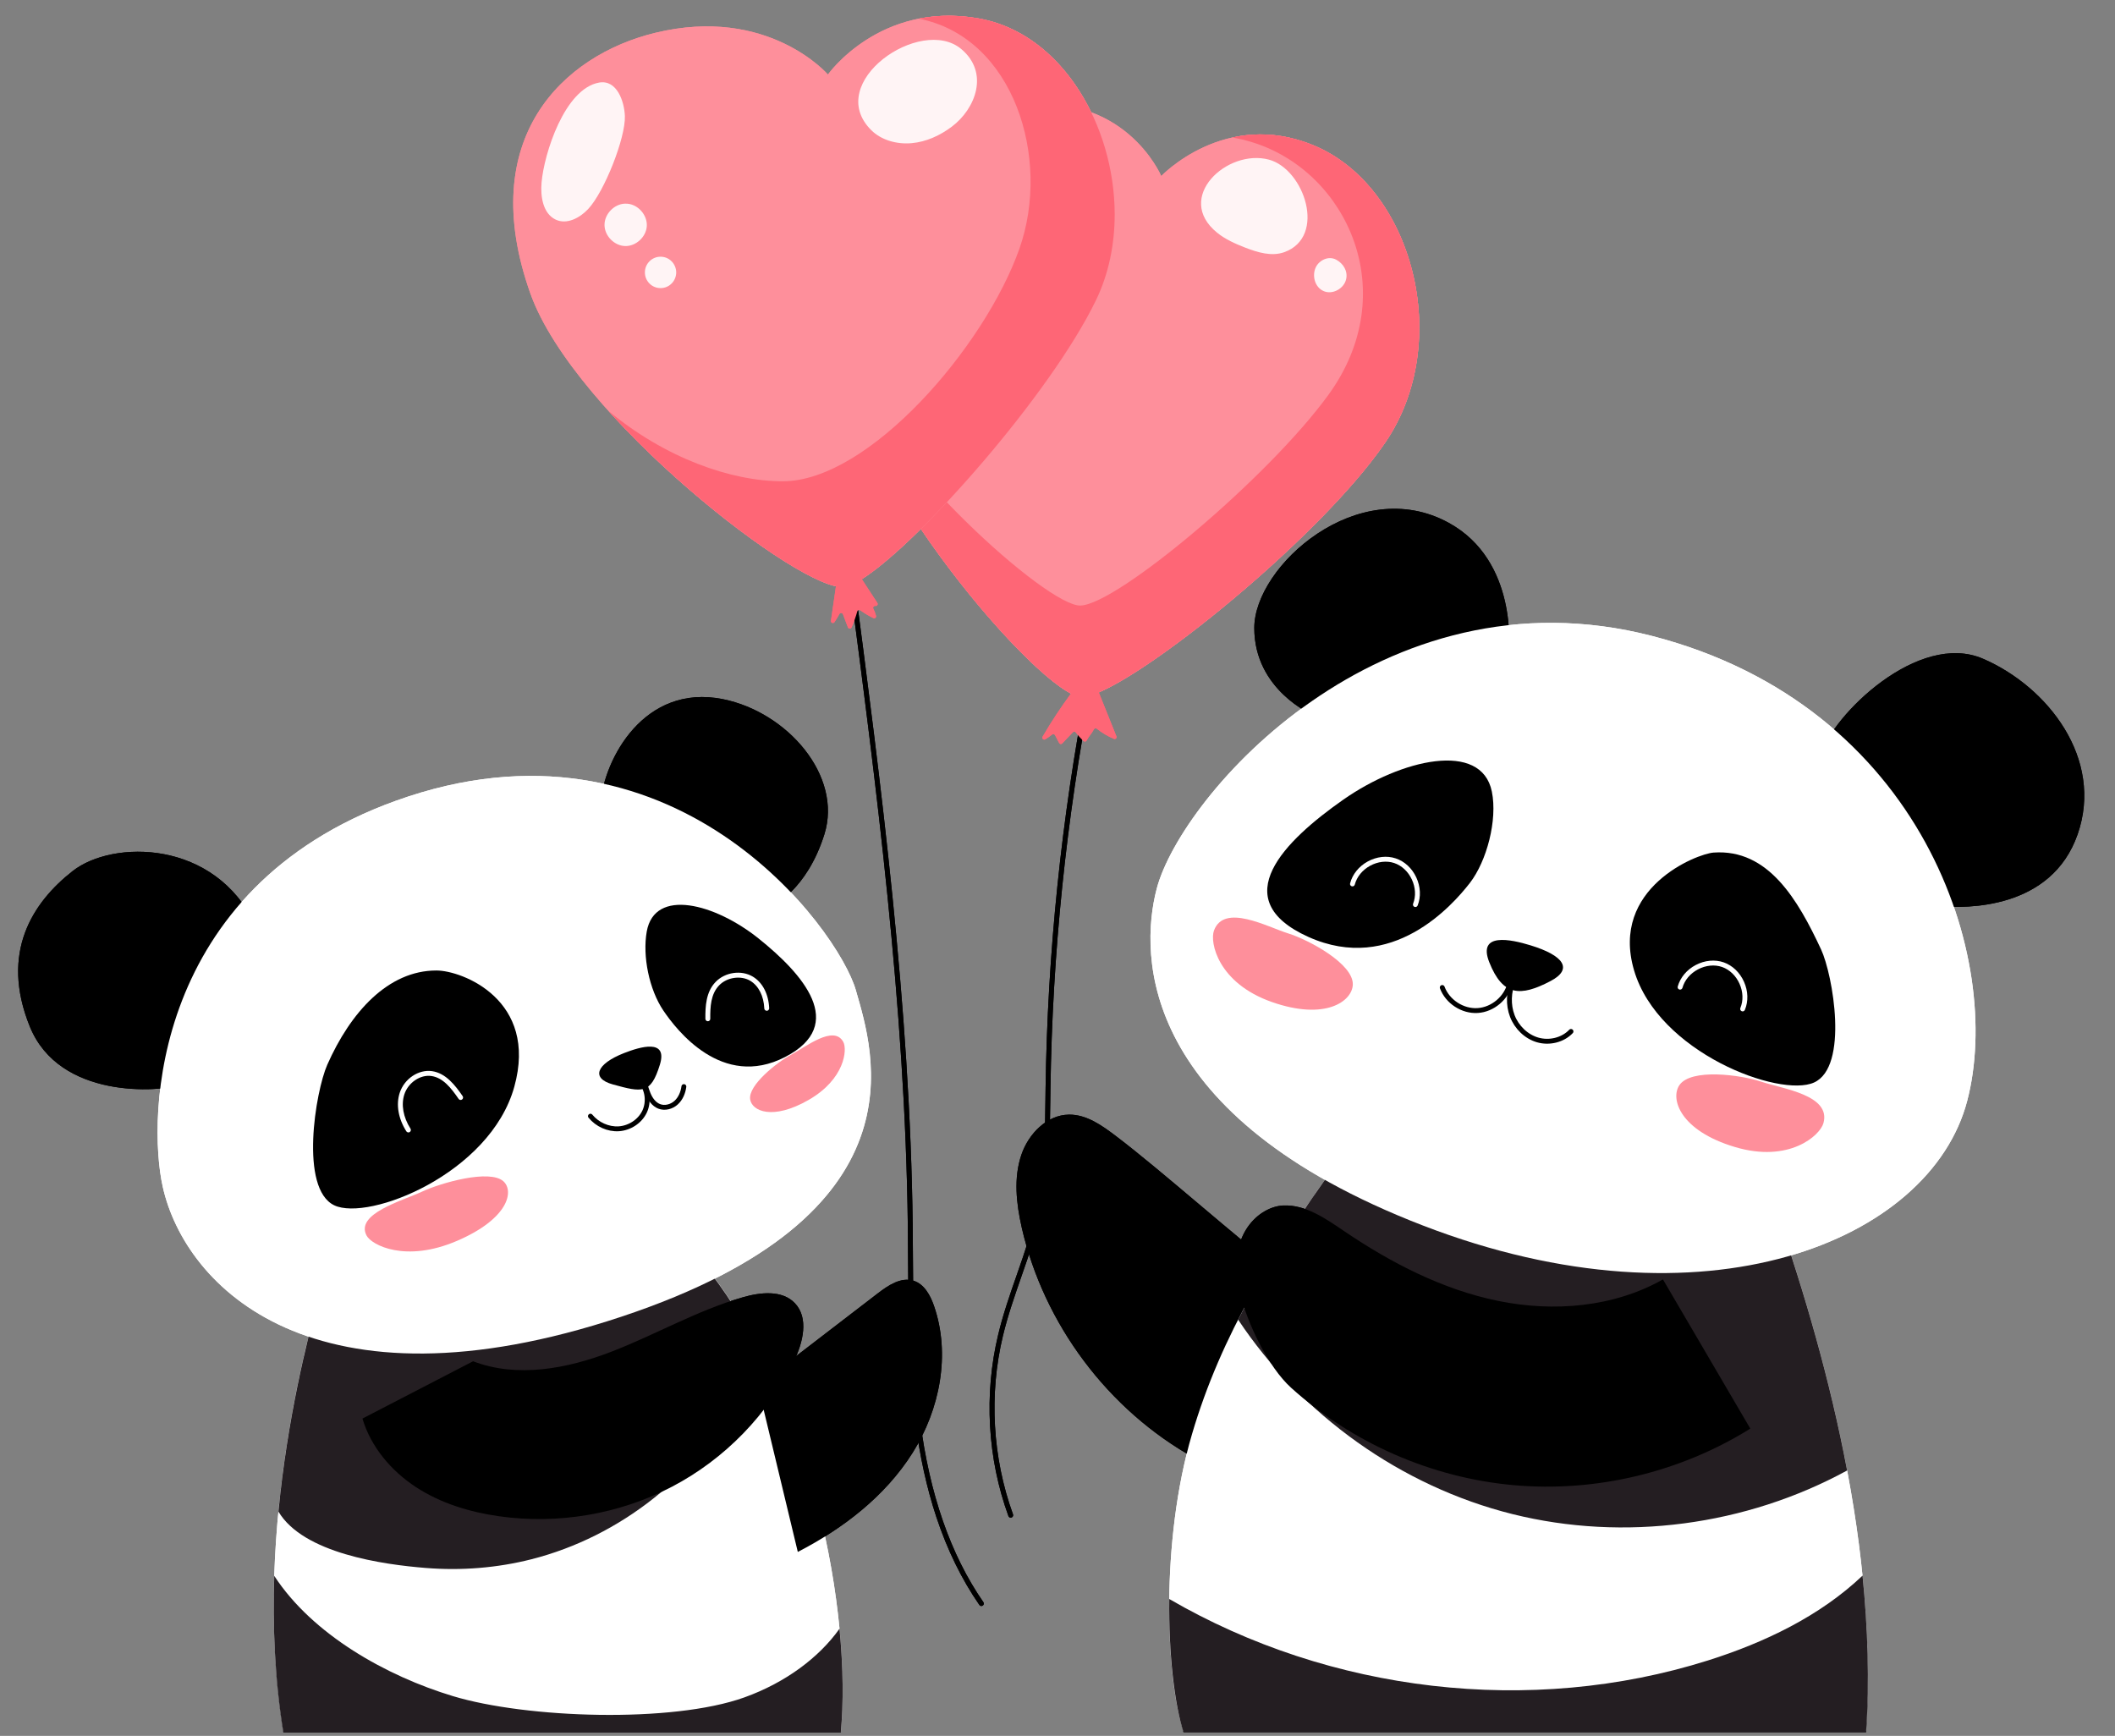 <svg xmlns="http://www.w3.org/2000/svg" xmlns:xlink="http://www.w3.org/1999/xlink" width="318" zoomAndPan="magnify" viewBox="0 0 238.5 195.75" height="261" preserveAspectRatio="xMidYMid meet" version="1.2"><rect x="0" y="0" width="238.5" height="195.75" fill="#808080" stroke="none"/><defs><clipPath id="975f0feb20"><path d="M 131 130 L 211 130 L 211 195.422 L 131 195.422 Z M 131 130 "/></clipPath><clipPath id="1ca738903a"><path d="M 131 177 L 211 177 L 211 195.422 L 131 195.422 Z M 131 177 "/></clipPath><clipPath id="54d07656d5"><path d="M 30 142 L 96 142 L 96 195.422 L 30 195.422 Z M 30 142 "/></clipPath><clipPath id="ccba9f53bb"><path d="M 30 177 L 96 177 L 96 195.422 L 30 195.422 Z M 30 177 "/></clipPath><filter x="0%" y="0%" width="100%" filterUnits="objectBoundingBox" id="43a8784b3e" height="100%"><feColorMatrix values="0 0 0 0 1 0 0 0 0 1 0 0 0 0 1 0 0 0 1 0" type="matrix" in="SourceGraphic"/></filter><clipPath id="be282191e5"><path d="M 36 0.391 L 51 0.391 L 51 13 L 36 13 Z M 36 0.391 "/></clipPath><clipPath id="9a914c9c6a"><rect x="0" width="93" y="0" height="30"/></clipPath><clipPath id="174c11f633"><path d="M 131 130 L 211 130 L 211 195.422 L 131 195.422 Z M 131 130 "/></clipPath><clipPath id="7c148167f3"><path d="M 131 177 L 211 177 L 211 195.422 L 131 195.422 Z M 131 177 "/></clipPath><clipPath id="658147f2ab"><path d="M 30 142 L 96 142 L 96 195.422 L 30 195.422 Z M 30 142 "/></clipPath><clipPath id="0ec6344718"><path d="M 30 177 L 96 177 L 96 195.422 L 30 195.422 Z M 30 177 "/></clipPath><clipPath id="a85aef45f5"><path d="M 36 0.391 L 51 0.391 L 51 13 L 36 13 Z M 36 0.391 "/></clipPath><clipPath id="5f1cb98f68"><rect x="0" width="93" y="0" height="30"/></clipPath></defs><g id="40d257836c"><path style=" stroke:none;fill-rule:nonzero;fill:#000000;fill-opacity:1;" d="M 148.035 80.617 C 148.035 80.617 141.441 77.824 141.441 70.816 C 141.441 63.809 153.164 53.379 163.355 58.949 C 171.215 63.246 170.141 73.332 170.141 73.332 Z M 148.035 80.617 "/><path style=" stroke:none;fill-rule:nonzero;fill:#000000;fill-opacity:1;" d="M 205.273 85.168 C 206.656 80.617 216.328 71.121 223.629 74.289 C 230.934 77.453 237.25 85.566 234.289 94.074 C 231.328 102.578 221.715 102.453 218.695 102.184 C 215.34 97.633 205.273 85.168 205.273 85.168 Z M 205.273 85.168 "/><path style=" stroke:none;fill-rule:nonzero;fill:#000000;fill-opacity:1;" d="M 144.668 143.559 C 139.504 139.641 131.035 132.051 125.871 128.133 C 124.285 126.93 122.535 125.668 120.547 125.691 C 118.059 125.719 115.992 127.84 115.184 130.199 C 114.281 132.828 114.605 135.719 115.219 138.43 C 117.699 149.324 124.98 159.031 134.734 164.438 Z M 144.668 143.559 "/><g clip-rule="nonzero" clip-path="url(#975f0feb20)"><path style=" stroke:none;fill-rule:nonzero;fill:#ffffff;fill-opacity:1;" d="M 133.426 195.172 C 131.453 189.039 130.859 173.805 134.414 161.734 C 137.703 150.559 143.492 141.16 151.387 130.277 L 199.551 134.434 C 206.262 153.227 211.785 175.188 210.406 195.172 C 206.062 195.367 133.426 195.172 133.426 195.172 Z M 133.426 195.172 "/></g><g clip-rule="nonzero" clip-path="url(#1ca738903a)"><path style=" stroke:none;fill-rule:nonzero;fill:#241e22;fill-opacity:1;" d="M 210.426 195.348 C 210.82 189.645 210.629 183.582 210.031 177.676 C 205.227 182.242 198.965 185.234 192.598 187.242 C 172.578 193.555 149.977 190.844 131.852 180.312 C 131.773 186.539 132.457 192.223 133.465 195.348 C 133.465 195.348 206.035 195.348 210.426 195.348 Z M 210.426 195.348 "/></g><path style=" stroke:none;fill-rule:nonzero;fill:#241e22;fill-opacity:1;" d="M 200.277 136.504 L 181.605 132.883 L 151.387 130.277 C 146.691 136.75 142.742 142.699 139.617 148.809 C 146.781 159.578 158.012 167.609 170.555 170.738 C 183.156 173.879 196.898 172.035 208.293 165.82 C 206.395 155.738 203.5 145.766 200.277 136.504 Z M 200.277 136.504 "/><path style=" stroke:none;fill-rule:nonzero;fill:#000000;fill-opacity:1;" d="M 187.523 144.273 C 181.961 147.422 175.184 147.977 168.926 146.695 C 162.668 145.414 156.871 142.418 151.578 138.832 C 149.48 137.41 147.23 135.824 144.695 135.938 C 142.113 136.055 138.188 139.105 139.816 145.785 C 140.652 149.211 142.988 154.137 145.602 156.5 C 152.504 162.738 161.461 166.656 170.719 167.477 C 179.98 168.301 189.484 166.023 197.375 161.098 Z M 187.523 144.273 "/><path style=" stroke:none;fill-rule:nonzero;fill:#ffffff;fill-opacity:1;" d="M 130.441 100.207 C 128.414 107.906 128.668 125.926 160.445 138.191 C 192.223 150.457 217.684 139.973 221.832 124.145 C 225.977 108.316 216.895 79.629 186.301 71.715 C 155.707 63.801 133.207 89.719 130.441 100.207 Z M 130.441 100.207 "/><path style=" stroke:none;fill-rule:nonzero;fill:#000000;fill-opacity:1;" d="M 205.352 107.055 C 202.738 101.457 199.402 95.703 193.234 96.141 C 191.34 96.277 181.539 100.141 184.266 109.418 C 186.992 118.699 200.691 123.816 204.562 122.07 C 208.508 120.289 206.684 109.914 205.352 107.055 Z M 205.352 107.055 "/><path style=" stroke:none;fill-rule:nonzero;fill:#000000;fill-opacity:1;" d="M 165.742 99.578 C 163.812 102.062 156.969 109.891 147.543 105.652 C 138.113 101.41 144.922 94.766 151.469 90.18 C 158.016 85.594 167.055 83.504 168.23 89.262 C 168.883 92.473 167.656 97.113 165.742 99.578 Z M 165.742 99.578 "/><path style=" stroke:none;fill-rule:nonzero;fill:#ffffff;fill-opacity:1;" d="M 196.508 114.051 C 196.473 114.051 196.434 114.043 196.402 114.027 C 196.262 113.969 196.195 113.809 196.254 113.668 C 196.598 112.84 196.566 111.844 196.16 110.938 C 195.758 110.027 195.039 109.34 194.195 109.043 C 193.352 108.75 192.359 108.844 191.48 109.309 C 190.602 109.77 189.961 110.527 189.723 111.395 C 189.68 111.539 189.527 111.625 189.383 111.586 C 189.234 111.543 189.148 111.391 189.191 111.246 C 189.473 110.234 190.211 109.348 191.227 108.816 C 192.238 108.285 193.387 108.176 194.375 108.52 C 195.363 108.867 196.199 109.664 196.664 110.711 C 197.133 111.758 197.168 112.914 196.762 113.879 C 196.719 113.984 196.613 114.051 196.508 114.051 Z M 196.508 114.051 "/><path style=" stroke:none;fill-rule:nonzero;fill:#ffffff;fill-opacity:1;" d="M 159.605 102.281 C 159.57 102.281 159.539 102.273 159.504 102.262 C 159.363 102.203 159.293 102.043 159.352 101.902 C 159.68 101.066 159.629 100.074 159.207 99.172 C 158.789 98.273 158.059 97.598 157.207 97.316 C 156.359 97.039 155.371 97.152 154.5 97.629 C 153.629 98.105 153.004 98.879 152.777 99.746 C 152.738 99.895 152.59 99.984 152.441 99.945 C 152.293 99.906 152.207 99.758 152.246 99.609 C 152.508 98.594 153.23 97.695 154.234 97.145 C 155.238 96.594 156.387 96.465 157.379 96.793 C 158.375 97.117 159.223 97.898 159.707 98.938 C 160.191 99.977 160.25 101.133 159.863 102.105 C 159.82 102.215 159.715 102.281 159.605 102.281 Z M 159.605 102.281 "/><path style=" stroke:none;fill-rule:nonzero;fill:#000000;fill-opacity:1;" d="M 172.582 106.598 C 170.371 105.922 166.586 105.098 167.941 108.512 C 169.465 112.344 171.449 112.406 174.828 110.641 C 177.441 109.277 176.328 107.742 172.582 106.598 Z M 172.582 106.598 "/><path style="fill:none;stroke-width:10;stroke-linecap:round;stroke-linejoin:round;stroke:#000000;stroke-opacity:1;stroke-miterlimit:10;" d="M 2919.819 1992.299 C 2930.581 2021.325 2961.522 2041.523 2992.462 2039.545 C 3023.332 2037.639 3051.512 2013.768 3058.592 1983.684 " transform="matrix(0.055,0,0,0.055,2.047,1.778)"/><path style="fill:none;stroke-width:10;stroke-linecap:round;stroke-linejoin:round;stroke:#000000;stroke-opacity:1;stroke-miterlimit:10;" d="M 3065.318 1978.458 C 3055.972 2001.268 3054.627 2027.681 3063.477 2050.774 C 3072.328 2073.797 3091.727 2093.006 3115.517 2099.856 C 3139.236 2106.707 3166.778 2100.28 3183.77 2082.413 " transform="matrix(0.055,0,0,0.055,2.047,1.778)"/><path style=" stroke:none;fill-rule:nonzero;fill:#fe8f9b;fill-opacity:1;" d="M 189.371 122.379 C 188.328 123.941 189.484 127.504 195.629 129.34 C 201.77 131.18 205.234 128.039 205.621 126.656 C 206.508 123.477 201.008 122.785 198.66 121.992 C 196.316 121.199 190.668 120.438 189.371 122.379 Z M 189.371 122.379 "/><path style=" stroke:none;fill-rule:nonzero;fill:#fe8f9b;fill-opacity:1;" d="M 152.551 111.035 C 152.48 112.914 149.457 115.117 143.41 112.988 C 137.359 110.859 136.398 106.277 136.895 104.934 C 138.039 101.836 142.895 104.516 145.258 105.254 C 147.621 105.992 152.641 108.703 152.551 111.035 Z M 152.551 111.035 "/><path style=" stroke:none;fill-rule:nonzero;fill:#000000;fill-opacity:1;" d="M 20.328 122.363 C 18.023 123.117 6.695 124.02 3.352 115.734 C -0.004 107.426 3.648 101.789 8.188 98.227 C 12.727 94.664 24.273 94.664 28.816 104.359 C 24.473 111.086 20.328 122.363 20.328 122.363 Z M 20.328 122.363 "/><path style=" stroke:none;fill-rule:nonzero;fill:#000000;fill-opacity:1;" d="M 67.699 90.711 C 68.094 85.566 72.668 77.059 81.516 78.84 C 88.801 80.305 95.023 87.496 92.965 94.074 C 90.965 100.461 87.043 102.184 87.043 102.184 Z M 67.699 90.711 "/><g clip-rule="nonzero" clip-path="url(#54d07656d5)"><path style=" stroke:none;fill-rule:nonzero;fill:#ffffff;fill-opacity:1;" d="M 36.711 143.539 C 35.562 147.727 28.121 171.797 31.957 195.238 L 94.824 195.238 C 96.031 182.082 91.809 157.996 79.344 142.523 C 68.488 145.488 36.711 143.539 36.711 143.539 Z M 36.711 143.539 "/></g><path style=" stroke:none;fill-rule:nonzero;fill:#241e22;fill-opacity:1;" d="M 79.344 142.543 C 73.488 144.145 61.543 144.312 51.781 144.129 C 46.559 144.918 41.336 145.703 36.113 146.488 C 36.035 146.5 35.957 146.512 35.883 146.523 C 34.602 151.195 32.406 159.992 31.398 170.453 C 34.195 175.168 43.195 176.43 48.027 176.812 C 52.016 177.133 56.059 176.812 59.938 175.828 C 69.941 173.281 78.742 166.312 83.535 157.148 C 84.371 155.547 85.094 153.871 85.559 152.129 C 83.77 148.715 81.703 145.477 79.344 142.543 Z M 79.344 142.543 "/><g clip-rule="nonzero" clip-path="url(#ccba9f53bb)"><path style=" stroke:none;fill-rule:nonzero;fill:#241e22;fill-opacity:1;" d="M 83.934 191.41 C 75.781 194.336 59.359 193.77 51.07 191.262 C 43.582 189 35.25 184.34 30.926 177.703 C 30.738 183.375 30.988 189.445 31.957 195.367 C 36.414 195.379 86.5 195.367 94.812 195.367 C 95.125 192.059 95.094 188.055 94.668 183.664 C 92.387 186.879 88.617 189.73 83.934 191.41 Z M 83.934 191.41 "/></g><path style=" stroke:none;fill-rule:nonzero;fill:#ffffff;fill-opacity:1;" d="M 18.355 133.84 C 20.906 145.215 35.527 159.953 70.066 148.48 C 104.609 137.004 98.492 118.605 96.516 111.68 C 94.543 104.758 75.832 79.047 44.605 90.312 C 17.188 100.207 16.578 125.926 18.355 133.84 Z M 18.355 133.84 "/><path style=" stroke:none;fill-rule:nonzero;fill:#000000;fill-opacity:1;" d="M 36.906 120.066 C 39.52 114.156 43.758 109.438 49.211 109.438 C 52.133 109.438 60.719 112.77 57.992 122.562 C 55.266 132.355 41.566 137.758 37.695 135.918 C 33.75 134.035 35.574 123.082 36.906 120.066 Z M 36.906 120.066 "/><path style=" stroke:none;fill-rule:nonzero;fill:#000000;fill-opacity:1;" d="M 74.805 113.957 C 76.266 116.117 81.418 122.859 88.523 119.199 C 95.629 115.539 90.496 109.801 85.562 105.844 C 80.629 101.887 73.816 100.082 72.93 105.051 C 72.438 107.824 73.203 111.582 74.805 113.957 Z M 74.805 113.957 "/><path style=" stroke:none;fill-rule:nonzero;fill:#ffffff;fill-opacity:1;" d="M 46.055 127.699 C 45.965 127.699 45.875 127.652 45.82 127.57 C 44.91 126.137 44.641 124.551 45.078 123.219 C 45.602 121.637 47.203 120.57 48.723 120.789 C 50.27 121.016 51.312 122.359 52.172 123.605 C 52.258 123.73 52.227 123.902 52.098 123.988 C 51.973 124.078 51.801 124.047 51.715 123.918 C 50.891 122.719 49.973 121.527 48.645 121.336 C 47.402 121.156 46.035 122.078 45.602 123.391 C 45.215 124.566 45.465 125.98 46.289 127.273 C 46.371 127.402 46.332 127.574 46.203 127.656 C 46.156 127.684 46.105 127.699 46.055 127.699 Z M 46.055 127.699 "/><path style=" stroke:none;fill-rule:nonzero;fill:#ffffff;fill-opacity:1;" d="M 79.82 115.16 C 79.668 115.16 79.547 115.039 79.543 114.887 C 79.531 113.473 79.605 111.867 80.691 110.734 C 81.762 109.617 83.609 109.355 84.898 110.133 C 85.992 110.793 86.664 112.086 86.738 113.684 C 86.746 113.812 86.66 113.938 86.535 113.973 C 86.359 114.016 86.195 113.891 86.188 113.719 C 86.121 112.305 85.547 111.172 84.613 110.605 C 83.555 109.965 81.973 110.195 81.09 111.117 C 80.148 112.102 80.082 113.52 80.094 114.887 C 80.098 115.039 79.973 115.16 79.82 115.16 Z M 79.82 115.16 "/><path style="fill:none;stroke-width:10;stroke-linecap:round;stroke-linejoin:round;stroke:#000000;stroke-opacity:1;stroke-miterlimit:10;" d="M 1276.284 2185.167 C 1290.798 2201.763 1293.701 2227.258 1284.214 2247.102 C 1274.655 2267.018 1253.556 2280.506 1231.608 2281.989 C 1209.588 2283.402 1187.356 2273.162 1173.337 2256.142 " transform="matrix(0.055,0,0,0.055,2.047,1.778)"/><path style="fill:none;stroke-width:10;stroke-linecap:round;stroke-linejoin:round;stroke:#000000;stroke-opacity:1;stroke-miterlimit:10;" d="M 1280.036 2177.54 C 1284.922 2188.133 1287.258 2199.715 1291.719 2210.52 C 1296.179 2221.325 1303.401 2231.777 1314.234 2236.015 C 1325.846 2240.605 1339.723 2236.862 1348.998 2228.458 C 1358.202 2220.125 1363.3 2207.837 1364.928 2195.478 " transform="matrix(0.055,0,0,0.055,2.047,1.778)"/><path style=" stroke:none;fill-rule:nonzero;fill:#000000;fill-opacity:1;" d="M 70.363 118.754 C 72.188 118.039 75.332 117.09 74.41 120.066 C 73.375 123.402 72.438 123.203 69.105 122.285 C 66.594 121.59 67.273 119.965 70.363 118.754 Z M 70.363 118.754 "/><path style=" stroke:none;fill-rule:nonzero;fill:#fe8f9b;fill-opacity:1;" d="M 56.766 133.207 C 58 134.324 57.34 137.434 51.535 139.926 C 45.73 142.422 41.902 140.402 41.336 139.328 C 40.039 136.863 45.363 135.414 47.566 134.387 C 49.77 133.355 55.23 131.824 56.766 133.207 Z M 56.766 133.207 "/><path style=" stroke:none;fill-rule:nonzero;fill:#fe8f9b;fill-opacity:1;" d="M 84.594 123.984 C 84.801 125.281 87.113 126.375 91.191 124.031 C 95.27 121.684 95.559 118.363 95.098 117.5 C 94.031 115.512 90.84 118.07 89.238 118.922 C 87.637 119.777 84.336 122.379 84.594 123.984 Z M 84.594 123.984 "/><path style=" stroke:none;fill-rule:nonzero;fill:#000000;fill-opacity:1;" d="M 85.457 156.234 C 89.969 152.77 94.48 149.305 98.992 145.84 C 100.168 144.938 101.602 143.98 103.016 144.422 C 104.223 144.797 104.91 146.062 105.324 147.262 C 107.215 152.715 105.984 158.949 102.906 163.832 C 99.828 168.715 95.086 172.359 89.965 175.004 Z M 85.457 156.234 "/><path style=" stroke:none;fill-rule:nonzero;fill:#000000;fill-opacity:1;" d="M 53.348 153.504 C 58.336 155.422 63.984 154.34 68.969 152.414 C 73.953 150.492 78.633 147.762 83.766 146.289 C 85.758 145.715 88.199 145.449 89.633 146.953 C 91.227 148.621 90.555 151.367 89.551 153.449 C 86.637 159.5 81.715 164.547 75.773 167.652 C 69.832 170.762 62.906 171.922 56.27 170.98 C 52.969 170.512 49.699 169.52 46.906 167.695 C 44.117 165.871 41.824 163.164 40.871 159.965 Z M 53.348 153.504 "/><path style=" stroke:none;fill-rule:nonzero;fill:#000000;fill-opacity:1;" d="M 113.973 171.141 C 113.859 171.141 113.754 171.07 113.715 170.957 C 112.539 167.719 111.844 164.309 111.645 160.82 C 111.449 157.332 111.754 153.863 112.559 150.516 C 113.109 148.203 113.902 145.93 114.672 143.727 C 115.539 141.238 116.434 138.664 116.98 136.051 C 117.793 132.141 117.84 128.055 117.887 124.105 C 117.891 123.629 117.898 123.156 117.906 122.684 C 118.121 107.512 119.688 92.266 122.562 77.371 C 122.59 77.219 122.734 77.121 122.887 77.152 C 123.035 77.18 123.133 77.324 123.102 77.477 C 120.234 92.34 118.672 107.555 118.457 122.691 C 118.449 123.164 118.445 123.637 118.438 124.109 C 118.391 128.09 118.344 132.203 117.52 136.164 C 116.969 138.812 116.066 141.402 115.191 143.91 C 114.43 146.098 113.641 148.359 113.094 150.645 C 111.512 157.242 111.918 164.391 114.234 170.77 C 114.285 170.914 114.211 171.07 114.066 171.125 C 114.035 171.133 114.004 171.141 113.973 171.141 Z M 113.973 171.141 "/><path style=" stroke:none;fill-rule:nonzero;fill:#000000;fill-opacity:1;" d="M 110.664 181.102 C 110.578 181.102 110.492 181.059 110.438 180.98 C 108.449 178.109 106.816 174.773 105.586 171.062 C 104.504 167.797 103.703 164.148 103.211 160.223 C 102.465 154.305 102.434 148.246 102.402 142.387 C 102.395 140.996 102.387 139.559 102.371 138.148 C 102.074 113.477 98.812 88.613 95.66 64.566 C 95.637 64.414 95.746 64.273 95.895 64.254 C 96.047 64.234 96.188 64.344 96.207 64.492 C 99.363 88.555 102.629 113.438 102.922 138.141 C 102.941 139.555 102.949 140.992 102.953 142.383 C 102.984 148.227 103.016 154.27 103.758 160.152 C 104.801 168.441 107.199 175.344 110.891 180.668 C 110.98 180.793 110.949 180.965 110.824 181.051 C 110.773 181.086 110.719 181.102 110.664 181.102 Z M 110.664 181.102 "/><path style=" stroke:none;fill-rule:nonzero;fill:#fe8f9b;fill-opacity:1;" d="M 130.949 19.855 C 130.949 19.855 138.129 12.258 148.121 16.387 C 159.277 20.992 164.004 38.57 156.176 49.953 C 148.348 61.336 126.5 78.641 121.98 78.598 C 117.457 78.555 95.289 52.586 95.777 40.516 C 96.266 28.449 101.766 14.012 114.273 11.984 C 126.785 9.957 130.949 19.855 130.949 19.855 Z M 130.949 19.855 "/><path style=" stroke:none;fill-rule:nonzero;fill:#fe6676;fill-opacity:1;" d="M 148.121 16.387 C 144.676 14.961 141.562 14.934 138.965 15.508 C 139.73 15.633 140.523 15.82 141.344 16.082 C 151.91 19.426 158.199 32.957 149.809 44.512 C 143.012 53.879 126 68.141 121.848 68.285 C 118.102 68.418 99.648 51.758 95.773 41.195 C 96.074 52.641 114.551 75.008 120.766 78.211 C 119.613 79.773 118.547 81.395 117.57 83.07 C 117.457 83.27 117.68 83.488 117.871 83.371 C 118.141 83.207 118.395 83.027 118.637 82.832 C 118.746 82.746 118.902 82.777 118.969 82.898 L 119.438 83.785 C 119.508 83.918 119.688 83.941 119.789 83.832 L 120.98 82.574 C 121.074 82.473 121.238 82.484 121.316 82.594 C 121.574 82.949 121.871 83.273 122.195 83.566 C 122.305 83.664 122.473 83.629 122.535 83.5 C 122.781 83.02 123.113 82.727 123.355 82.246 C 123.418 82.121 123.578 82.086 123.688 82.176 C 124.27 82.641 124.918 83.027 125.605 83.316 C 125.785 83.395 125.969 83.215 125.895 83.035 L 123.906 78.078 C 130.871 75.121 149.16 60.156 156.176 49.953 C 164.004 38.57 159.277 20.992 148.121 16.387 Z M 148.121 16.387 "/><path style=" stroke:none;fill-rule:nonzero;fill:#fe8f9b;fill-opacity:1;" d="M 93.363 8.406 C 93.363 8.406 99.195 0.125 110.332 2.074 C 122.77 4.25 129.332 21.941 123.609 33.812 C 117.883 45.684 99.926 65.387 95.262 66.176 C 90.594 66.969 64.715 46.922 59.805 33.086 C 53.586 15.578 63.504 6.23 73.867 3.707 C 86.633 0.598 93.363 8.406 93.363 8.406 Z M 93.363 8.406 "/><g mask="url(#d428a79f92)" transform="matrix(1,0,0,1,60,4)"><g clip-path="url(#9a914c9c6a)"><path style=" stroke:none;fill-rule:nonzero;fill:#ffffff;fill-opacity:1;" d="M 1.07 16.59 C 0.934 18.172 1.227 20.078 2.656 20.762 C 3.914 21.363 5.387 20.578 6.34 19.555 C 8.168 17.586 10.555 11.527 10.465 9.082 C 10.406 7.477 9.582 4.949 7.555 5.312 C 3.66 6.008 1.344 13.352 1.07 16.59 Z M 1.07 16.59 "/><path style=" stroke:none;fill-rule:nonzero;fill:#ffffff;fill-opacity:1;" d="M 10.461 18.965 C 9.238 19.016 8.16 20.148 8.168 21.375 C 8.18 22.602 9.273 23.715 10.5 23.746 C 11.723 23.773 12.871 22.711 12.938 21.488 C 13.004 20.262 11.98 19.078 10.762 18.973 "/><path style=" stroke:none;fill-rule:nonzero;fill:#ffffff;fill-opacity:1;" d="M 16.254 26.719 C 16.254 26.953 16.207 27.18 16.117 27.395 C 16.027 27.613 15.902 27.805 15.734 27.969 C 15.57 28.137 15.379 28.266 15.164 28.355 C 14.945 28.445 14.723 28.488 14.488 28.488 C 14.254 28.488 14.027 28.445 13.812 28.355 C 13.594 28.266 13.402 28.137 13.238 27.969 C 13.074 27.805 12.945 27.613 12.855 27.395 C 12.766 27.18 12.723 26.953 12.723 26.719 C 12.723 26.484 12.766 26.258 12.855 26.043 C 12.945 25.824 13.074 25.633 13.238 25.469 C 13.402 25.301 13.594 25.172 13.812 25.082 C 14.027 24.992 14.254 24.949 14.488 24.949 C 14.723 24.949 14.945 24.992 15.164 25.082 C 15.379 25.172 15.57 25.301 15.734 25.469 C 15.902 25.633 16.027 25.824 16.117 26.043 C 16.207 26.258 16.254 26.484 16.254 26.719 Z M 16.254 26.719 "/><g clip-rule="nonzero" clip-path="url(#be282191e5)"><path style=" stroke:none;fill-rule:nonzero;fill:#ffffff;fill-opacity:1;" d="M 38.246 10.676 C 39.383 11.809 41.133 12.293 42.797 12.145 C 44.457 12 46.027 11.266 47.34 10.277 C 50.004 8.27 51.594 4.211 48.395 1.527 C 43.836 -2.289 32.84 5.297 38.246 10.676 Z M 38.246 10.676 "/></g><path style=" stroke:none;fill-rule:nonzero;fill:#ffffff;fill-opacity:1;" d="M 77.242 22.234 C 78.176 22.992 79.293 23.484 80.414 23.922 C 81.824 24.469 83.395 24.945 84.816 24.438 C 89.641 22.711 87.082 15.066 83.086 14 C 78.379 12.742 72.383 18.285 77.242 22.234 Z M 77.242 22.234 "/><path style=" stroke:none;fill-rule:nonzero;fill:#ffffff;fill-opacity:1;" d="M 88.387 26.121 C 87.922 27.059 88.254 28.406 89.285 28.836 C 90.281 29.25 91.551 28.547 91.797 27.492 C 92.012 26.566 91.48 25.719 90.68 25.285 C 89.828 24.824 88.781 25.32 88.387 26.121 Z M 88.387 26.121 "/></g><mask id="d428a79f92"><g filter="url(#43a8784b3e)"><rect x="0" width="238.5" y="0" height="195.75" style="fill:#000000;fill-opacity:0.9;stroke:none;"/></g></mask></g><path style=" stroke:none;fill-rule:nonzero;fill:#fe6676;fill-opacity:1;" d="M 110.332 2.074 C 110.332 2.074 110.332 2.074 110.328 2.074 C 110.223 2.055 110.117 2.039 110.012 2.023 C 109.984 2.016 109.953 2.012 109.922 2.008 C 109.84 1.996 109.758 1.984 109.68 1.973 C 109.652 1.969 109.625 1.965 109.598 1.961 C 109.492 1.945 109.391 1.934 109.285 1.918 C 109.266 1.918 109.25 1.914 109.23 1.914 C 109.145 1.902 109.059 1.895 108.973 1.883 C 108.941 1.879 108.91 1.879 108.883 1.875 C 108.797 1.867 108.711 1.859 108.625 1.852 C 108.609 1.848 108.59 1.848 108.574 1.844 C 108.473 1.836 108.371 1.828 108.27 1.824 C 108.246 1.82 108.219 1.82 108.195 1.816 C 108.117 1.812 108.039 1.809 107.961 1.805 C 107.934 1.801 107.906 1.801 107.879 1.801 C 107.777 1.793 107.68 1.789 107.578 1.789 C 107.48 1.785 107.383 1.781 107.285 1.781 C 107.254 1.781 107.227 1.781 107.195 1.777 C 107.066 1.777 106.938 1.777 106.812 1.777 C 106.801 1.777 106.793 1.777 106.781 1.781 C 106.656 1.781 106.527 1.785 106.402 1.789 C 106.383 1.789 106.363 1.789 106.344 1.789 C 106.316 1.789 106.289 1.793 106.262 1.793 C 106.219 1.793 106.176 1.797 106.133 1.797 C 106.027 1.805 105.922 1.809 105.816 1.816 C 105.809 1.816 105.801 1.816 105.793 1.816 C 105.582 1.832 105.375 1.852 105.172 1.871 C 105.16 1.871 105.152 1.875 105.141 1.875 C 104.938 1.895 104.738 1.922 104.543 1.949 C 104.531 1.949 104.516 1.953 104.504 1.953 C 104.309 1.98 104.117 2.012 103.926 2.047 C 103.914 2.047 103.902 2.051 103.887 2.055 C 103.793 2.07 103.703 2.086 103.609 2.105 C 114.332 4.199 118.551 17.863 114.957 28.039 C 111.031 39.16 97.953 54.273 88.27 54.273 C 82.395 54.273 74.984 51.621 68.613 46.336 C 68.621 46.348 68.633 46.359 68.641 46.367 C 68.734 46.473 68.832 46.578 68.926 46.68 C 68.934 46.691 68.941 46.699 68.949 46.707 C 77.742 56.348 89.832 65.16 94.266 66.113 L 93.703 70.004 C 93.668 70.234 93.969 70.352 94.098 70.16 C 94.301 69.863 94.488 69.555 94.656 69.242 C 94.746 69.074 94.988 69.09 95.055 69.266 L 95.617 70.746 C 95.688 70.926 95.941 70.934 96.023 70.758 C 96.285 70.172 96.504 69.566 96.672 68.945 C 96.711 68.797 96.887 68.734 97.012 68.824 C 97.477 69.156 97.969 69.449 98.48 69.699 C 98.648 69.781 98.836 69.629 98.789 69.449 C 98.719 69.172 98.617 68.902 98.484 68.645 C 98.402 68.484 98.539 68.301 98.715 68.328 C 98.902 68.363 99.039 68.156 98.938 67.992 L 97.184 65.305 C 103.629 61.258 118.48 44.43 123.602 33.828 C 123.602 33.824 123.605 33.816 123.609 33.812 C 125.039 30.844 125.703 27.516 125.699 24.152 C 125.684 14.066 119.66 3.707 110.332 2.074 Z M 110.332 2.074 "/><path style=" stroke:none;fill-rule:nonzero;fill:#000000;fill-opacity:1;" d="M 148.035 80.617 C 148.035 80.617 141.441 77.824 141.441 70.816 C 141.441 63.809 153.164 53.379 163.355 58.949 C 171.215 63.246 170.141 73.332 170.141 73.332 Z M 148.035 80.617 "/><path style=" stroke:none;fill-rule:nonzero;fill:#000000;fill-opacity:1;" d="M 205.273 85.168 C 206.656 80.617 216.328 71.121 223.629 74.289 C 230.934 77.453 237.25 85.566 234.289 94.074 C 231.328 102.578 221.715 102.453 218.695 102.184 C 215.34 97.633 205.273 85.168 205.273 85.168 Z M 205.273 85.168 "/><path style=" stroke:none;fill-rule:nonzero;fill:#000000;fill-opacity:1;" d="M 144.668 143.559 C 139.504 139.641 131.035 132.051 125.871 128.133 C 124.285 126.93 122.535 125.668 120.547 125.691 C 118.059 125.719 115.992 127.84 115.184 130.199 C 114.281 132.828 114.605 135.719 115.219 138.43 C 117.699 149.324 124.98 159.031 134.734 164.438 Z M 144.668 143.559 "/><g clip-rule="nonzero" clip-path="url(#174c11f633)"><path style=" stroke:none;fill-rule:nonzero;fill:#ffffff;fill-opacity:1;" d="M 133.426 195.172 C 131.453 189.039 130.859 173.805 134.414 161.734 C 137.703 150.559 143.492 141.16 151.387 130.277 L 199.551 134.434 C 206.262 153.227 211.785 175.188 210.406 195.172 C 206.062 195.367 133.426 195.172 133.426 195.172 Z M 133.426 195.172 "/></g><g clip-rule="nonzero" clip-path="url(#7c148167f3)"><path style=" stroke:none;fill-rule:nonzero;fill:#241e22;fill-opacity:1;" d="M 210.426 195.348 C 210.82 189.645 210.629 183.582 210.031 177.676 C 205.227 182.242 198.965 185.234 192.598 187.242 C 172.578 193.555 149.977 190.844 131.852 180.312 C 131.773 186.539 132.457 192.223 133.465 195.348 C 133.465 195.348 206.035 195.348 210.426 195.348 Z M 210.426 195.348 "/></g><path style=" stroke:none;fill-rule:nonzero;fill:#241e22;fill-opacity:1;" d="M 200.277 136.504 L 181.605 132.883 L 151.387 130.277 C 146.691 136.75 142.742 142.699 139.617 148.809 C 146.781 159.578 158.012 167.609 170.555 170.738 C 183.156 173.879 196.898 172.035 208.293 165.82 C 206.395 155.738 203.5 145.766 200.277 136.504 Z M 200.277 136.504 "/><path style=" stroke:none;fill-rule:nonzero;fill:#000000;fill-opacity:1;" d="M 187.523 144.273 C 181.961 147.422 175.184 147.977 168.926 146.695 C 162.668 145.414 156.871 142.418 151.578 138.832 C 149.48 137.41 147.23 135.824 144.695 135.938 C 142.113 136.055 138.188 139.105 139.816 145.785 C 140.652 149.211 142.988 154.137 145.602 156.5 C 152.504 162.738 161.461 166.656 170.719 167.477 C 179.98 168.301 189.484 166.023 197.375 161.098 Z M 187.523 144.273 "/><path style=" stroke:none;fill-rule:nonzero;fill:#ffffff;fill-opacity:1;" d="M 130.441 100.207 C 128.414 107.906 128.668 125.926 160.445 138.191 C 192.223 150.457 217.684 139.973 221.832 124.145 C 225.977 108.316 216.895 79.629 186.301 71.715 C 155.707 63.801 133.207 89.719 130.441 100.207 Z M 130.441 100.207 "/><path style=" stroke:none;fill-rule:nonzero;fill:#000000;fill-opacity:1;" d="M 205.352 107.055 C 202.738 101.457 199.402 95.703 193.234 96.141 C 191.34 96.277 181.539 100.141 184.266 109.418 C 186.992 118.699 200.691 123.816 204.562 122.07 C 208.508 120.289 206.684 109.914 205.352 107.055 Z M 205.352 107.055 "/><path style=" stroke:none;fill-rule:nonzero;fill:#000000;fill-opacity:1;" d="M 165.742 99.578 C 163.812 102.062 156.969 109.891 147.543 105.652 C 138.113 101.41 144.922 94.766 151.469 90.18 C 158.016 85.594 167.055 83.504 168.23 89.262 C 168.883 92.473 167.656 97.113 165.742 99.578 Z M 165.742 99.578 "/><path style=" stroke:none;fill-rule:nonzero;fill:#ffffff;fill-opacity:1;" d="M 196.508 114.051 C 196.473 114.051 196.434 114.043 196.402 114.027 C 196.262 113.969 196.195 113.809 196.254 113.668 C 196.598 112.84 196.566 111.844 196.16 110.938 C 195.758 110.027 195.039 109.34 194.195 109.043 C 193.352 108.75 192.359 108.844 191.48 109.309 C 190.602 109.77 189.961 110.527 189.723 111.395 C 189.68 111.539 189.527 111.625 189.383 111.586 C 189.234 111.543 189.148 111.391 189.191 111.246 C 189.473 110.234 190.211 109.348 191.227 108.816 C 192.238 108.285 193.387 108.176 194.375 108.52 C 195.363 108.867 196.199 109.664 196.664 110.711 C 197.133 111.758 197.168 112.914 196.762 113.879 C 196.719 113.984 196.613 114.051 196.508 114.051 Z M 196.508 114.051 "/><path style=" stroke:none;fill-rule:nonzero;fill:#ffffff;fill-opacity:1;" d="M 159.605 102.281 C 159.57 102.281 159.539 102.273 159.504 102.262 C 159.363 102.203 159.293 102.043 159.352 101.902 C 159.68 101.066 159.629 100.074 159.207 99.172 C 158.789 98.273 158.059 97.598 157.207 97.316 C 156.359 97.039 155.371 97.152 154.5 97.629 C 153.629 98.105 153.004 98.879 152.777 99.746 C 152.738 99.895 152.59 99.984 152.441 99.945 C 152.293 99.906 152.207 99.758 152.246 99.609 C 152.508 98.594 153.23 97.695 154.234 97.145 C 155.238 96.594 156.387 96.465 157.379 96.793 C 158.375 97.117 159.223 97.898 159.707 98.938 C 160.191 99.977 160.25 101.133 159.863 102.105 C 159.82 102.215 159.715 102.281 159.605 102.281 Z M 159.605 102.281 "/><path style=" stroke:none;fill-rule:nonzero;fill:#000000;fill-opacity:1;" d="M 172.582 106.598 C 170.371 105.922 166.586 105.098 167.941 108.512 C 169.465 112.344 171.449 112.406 174.828 110.641 C 177.441 109.277 176.328 107.742 172.582 106.598 Z M 172.582 106.598 "/><path style="fill:none;stroke-width:10;stroke-linecap:round;stroke-linejoin:round;stroke:#000000;stroke-opacity:1;stroke-miterlimit:10;" d="M 2919.819 1992.299 C 2930.581 2021.325 2961.522 2041.523 2992.462 2039.545 C 3023.332 2037.639 3051.512 2013.768 3058.592 1983.684 " transform="matrix(0.055,0,0,0.055,2.047,1.778)"/><path style="fill:none;stroke-width:10;stroke-linecap:round;stroke-linejoin:round;stroke:#000000;stroke-opacity:1;stroke-miterlimit:10;" d="M 3065.318 1978.458 C 3055.972 2001.268 3054.627 2027.681 3063.477 2050.774 C 3072.328 2073.797 3091.727 2093.006 3115.517 2099.856 C 3139.236 2106.707 3166.778 2100.28 3183.77 2082.413 " transform="matrix(0.055,0,0,0.055,2.047,1.778)"/><path style=" stroke:none;fill-rule:nonzero;fill:#fe8f9b;fill-opacity:1;" d="M 189.371 122.379 C 188.328 123.941 189.484 127.504 195.629 129.34 C 201.77 131.18 205.234 128.039 205.621 126.656 C 206.508 123.477 201.008 122.785 198.66 121.992 C 196.316 121.199 190.668 120.438 189.371 122.379 Z M 189.371 122.379 "/><path style=" stroke:none;fill-rule:nonzero;fill:#fe8f9b;fill-opacity:1;" d="M 152.551 111.035 C 152.48 112.914 149.457 115.117 143.41 112.988 C 137.359 110.859 136.398 106.277 136.895 104.934 C 138.039 101.836 142.895 104.516 145.258 105.254 C 147.621 105.992 152.641 108.703 152.551 111.035 Z M 152.551 111.035 "/><path style=" stroke:none;fill-rule:nonzero;fill:#000000;fill-opacity:1;" d="M 20.328 122.363 C 18.023 123.117 6.695 124.02 3.352 115.734 C -0.004 107.426 3.648 101.789 8.188 98.227 C 12.727 94.664 24.273 94.664 28.816 104.359 C 24.473 111.086 20.328 122.363 20.328 122.363 Z M 20.328 122.363 "/><path style=" stroke:none;fill-rule:nonzero;fill:#000000;fill-opacity:1;" d="M 67.699 90.711 C 68.094 85.566 72.668 77.059 81.516 78.84 C 88.801 80.305 95.023 87.496 92.965 94.074 C 90.965 100.461 87.043 102.184 87.043 102.184 Z M 67.699 90.711 "/><g clip-rule="nonzero" clip-path="url(#658147f2ab)"><path style=" stroke:none;fill-rule:nonzero;fill:#ffffff;fill-opacity:1;" d="M 36.711 143.539 C 35.562 147.727 28.121 171.797 31.957 195.238 L 94.824 195.238 C 96.031 182.082 91.809 157.996 79.344 142.523 C 68.488 145.488 36.711 143.539 36.711 143.539 Z M 36.711 143.539 "/></g><path style=" stroke:none;fill-rule:nonzero;fill:#241e22;fill-opacity:1;" d="M 79.344 142.543 C 73.488 144.145 61.543 144.312 51.781 144.129 C 46.559 144.918 41.336 145.703 36.113 146.488 C 36.035 146.5 35.957 146.512 35.883 146.523 C 34.602 151.195 32.406 159.992 31.398 170.453 C 34.195 175.168 43.195 176.43 48.027 176.812 C 52.016 177.133 56.059 176.812 59.938 175.828 C 69.941 173.281 78.742 166.312 83.535 157.148 C 84.371 155.547 85.094 153.871 85.559 152.129 C 83.77 148.715 81.703 145.477 79.344 142.543 Z M 79.344 142.543 "/><g clip-rule="nonzero" clip-path="url(#0ec6344718)"><path style=" stroke:none;fill-rule:nonzero;fill:#241e22;fill-opacity:1;" d="M 83.934 191.41 C 75.781 194.336 59.359 193.77 51.07 191.262 C 43.582 189 35.25 184.34 30.926 177.703 C 30.738 183.375 30.988 189.445 31.957 195.367 C 36.414 195.379 86.5 195.367 94.812 195.367 C 95.125 192.059 95.094 188.055 94.668 183.664 C 92.387 186.879 88.617 189.73 83.934 191.41 Z M 83.934 191.41 "/></g><path style=" stroke:none;fill-rule:nonzero;fill:#ffffff;fill-opacity:1;" d="M 18.355 133.84 C 20.906 145.215 35.527 159.953 70.066 148.48 C 104.609 137.004 98.492 118.605 96.516 111.68 C 94.543 104.758 75.832 79.047 44.605 90.312 C 17.188 100.207 16.578 125.926 18.355 133.84 Z M 18.355 133.84 "/><path style=" stroke:none;fill-rule:nonzero;fill:#000000;fill-opacity:1;" d="M 36.906 120.066 C 39.52 114.156 43.758 109.438 49.211 109.438 C 52.133 109.438 60.719 112.77 57.992 122.562 C 55.266 132.355 41.566 137.758 37.695 135.918 C 33.75 134.035 35.574 123.082 36.906 120.066 Z M 36.906 120.066 "/><path style=" stroke:none;fill-rule:nonzero;fill:#000000;fill-opacity:1;" d="M 74.805 113.957 C 76.266 116.117 81.418 122.859 88.523 119.199 C 95.629 115.539 90.496 109.801 85.562 105.844 C 80.629 101.887 73.816 100.082 72.93 105.051 C 72.438 107.824 73.203 111.582 74.805 113.957 Z M 74.805 113.957 "/><path style=" stroke:none;fill-rule:nonzero;fill:#ffffff;fill-opacity:1;" d="M 46.055 127.699 C 45.965 127.699 45.875 127.652 45.82 127.57 C 44.91 126.137 44.641 124.551 45.078 123.219 C 45.602 121.637 47.203 120.57 48.723 120.789 C 50.27 121.016 51.312 122.359 52.172 123.605 C 52.258 123.73 52.227 123.902 52.098 123.988 C 51.973 124.078 51.801 124.047 51.715 123.918 C 50.891 122.719 49.973 121.527 48.645 121.336 C 47.402 121.156 46.035 122.078 45.602 123.391 C 45.215 124.566 45.465 125.98 46.289 127.273 C 46.371 127.402 46.332 127.574 46.203 127.656 C 46.156 127.684 46.105 127.699 46.055 127.699 Z M 46.055 127.699 "/><path style=" stroke:none;fill-rule:nonzero;fill:#ffffff;fill-opacity:1;" d="M 79.82 115.16 C 79.668 115.16 79.547 115.039 79.543 114.887 C 79.531 113.473 79.605 111.867 80.691 110.734 C 81.762 109.617 83.609 109.355 84.898 110.133 C 85.992 110.793 86.664 112.086 86.738 113.684 C 86.746 113.812 86.66 113.938 86.535 113.973 C 86.359 114.016 86.195 113.891 86.188 113.719 C 86.121 112.305 85.547 111.172 84.613 110.605 C 83.555 109.965 81.973 110.195 81.09 111.117 C 80.148 112.102 80.082 113.52 80.094 114.887 C 80.098 115.039 79.973 115.16 79.82 115.16 Z M 79.82 115.16 "/><path style="fill:none;stroke-width:10;stroke-linecap:round;stroke-linejoin:round;stroke:#000000;stroke-opacity:1;stroke-miterlimit:10;" d="M 1276.284 2185.167 C 1290.798 2201.763 1293.701 2227.258 1284.214 2247.102 C 1274.655 2267.018 1253.556 2280.506 1231.608 2281.989 C 1209.588 2283.402 1187.356 2273.162 1173.337 2256.142 " transform="matrix(0.055,0,0,0.055,2.047,1.778)"/><path style="fill:none;stroke-width:10;stroke-linecap:round;stroke-linejoin:round;stroke:#000000;stroke-opacity:1;stroke-miterlimit:10;" d="M 1280.036 2177.54 C 1284.922 2188.133 1287.258 2199.715 1291.719 2210.52 C 1296.179 2221.325 1303.401 2231.777 1314.234 2236.015 C 1325.846 2240.605 1339.723 2236.862 1348.998 2228.458 C 1358.202 2220.125 1363.3 2207.837 1364.928 2195.478 " transform="matrix(0.055,0,0,0.055,2.047,1.778)"/><path style=" stroke:none;fill-rule:nonzero;fill:#000000;fill-opacity:1;" d="M 70.363 118.754 C 72.188 118.039 75.332 117.09 74.41 120.066 C 73.375 123.402 72.438 123.203 69.105 122.285 C 66.594 121.59 67.273 119.965 70.363 118.754 Z M 70.363 118.754 "/><path style=" stroke:none;fill-rule:nonzero;fill:#fe8f9b;fill-opacity:1;" d="M 56.766 133.207 C 58 134.324 57.34 137.434 51.535 139.926 C 45.73 142.422 41.902 140.402 41.336 139.328 C 40.039 136.863 45.363 135.414 47.566 134.387 C 49.77 133.355 55.23 131.824 56.766 133.207 Z M 56.766 133.207 "/><path style=" stroke:none;fill-rule:nonzero;fill:#fe8f9b;fill-opacity:1;" d="M 84.594 123.984 C 84.801 125.281 87.113 126.375 91.191 124.031 C 95.27 121.684 95.559 118.363 95.098 117.5 C 94.031 115.512 90.84 118.07 89.238 118.922 C 87.637 119.777 84.336 122.379 84.594 123.984 Z M 84.594 123.984 "/><path style=" stroke:none;fill-rule:nonzero;fill:#000000;fill-opacity:1;" d="M 85.457 156.234 C 89.969 152.77 94.48 149.305 98.992 145.84 C 100.168 144.938 101.602 143.98 103.016 144.422 C 104.223 144.797 104.91 146.062 105.324 147.262 C 107.215 152.715 105.984 158.949 102.906 163.832 C 99.828 168.715 95.086 172.359 89.965 175.004 Z M 85.457 156.234 "/><path style=" stroke:none;fill-rule:nonzero;fill:#000000;fill-opacity:1;" d="M 53.348 153.504 C 58.336 155.422 63.984 154.34 68.969 152.414 C 73.953 150.492 78.633 147.762 83.766 146.289 C 85.758 145.715 88.199 145.449 89.633 146.953 C 91.227 148.621 90.555 151.367 89.551 153.449 C 86.637 159.5 81.715 164.547 75.773 167.652 C 69.832 170.762 62.906 171.922 56.27 170.98 C 52.969 170.512 49.699 169.52 46.906 167.695 C 44.117 165.871 41.824 163.164 40.871 159.965 Z M 53.348 153.504 "/><path style=" stroke:none;fill-rule:nonzero;fill:#000000;fill-opacity:1;" d="M 113.973 171.141 C 113.859 171.141 113.754 171.07 113.715 170.957 C 112.539 167.719 111.844 164.309 111.645 160.82 C 111.449 157.332 111.754 153.863 112.559 150.516 C 113.109 148.203 113.902 145.93 114.672 143.727 C 115.539 141.238 116.434 138.664 116.98 136.051 C 117.793 132.141 117.84 128.055 117.887 124.105 C 117.891 123.629 117.898 123.156 117.906 122.684 C 118.121 107.512 119.688 92.266 122.562 77.371 C 122.59 77.219 122.734 77.121 122.887 77.152 C 123.035 77.18 123.133 77.324 123.102 77.477 C 120.234 92.34 118.672 107.555 118.457 122.691 C 118.449 123.164 118.445 123.637 118.438 124.109 C 118.391 128.09 118.344 132.203 117.52 136.164 C 116.969 138.812 116.066 141.402 115.191 143.91 C 114.43 146.098 113.641 148.359 113.094 150.645 C 111.512 157.242 111.918 164.391 114.234 170.77 C 114.285 170.914 114.211 171.07 114.066 171.125 C 114.035 171.133 114.004 171.141 113.973 171.141 Z M 113.973 171.141 "/><path style=" stroke:none;fill-rule:nonzero;fill:#000000;fill-opacity:1;" d="M 110.664 181.102 C 110.578 181.102 110.492 181.059 110.438 180.98 C 108.449 178.109 106.816 174.773 105.586 171.062 C 104.504 167.797 103.703 164.148 103.211 160.223 C 102.465 154.305 102.434 148.246 102.402 142.387 C 102.395 140.996 102.387 139.559 102.371 138.148 C 102.074 113.477 98.812 88.613 95.66 64.566 C 95.637 64.414 95.746 64.273 95.895 64.254 C 96.047 64.234 96.188 64.344 96.207 64.492 C 99.363 88.555 102.629 113.438 102.922 138.141 C 102.941 139.555 102.949 140.992 102.953 142.383 C 102.984 148.227 103.016 154.27 103.758 160.152 C 104.801 168.441 107.199 175.344 110.891 180.668 C 110.98 180.793 110.949 180.965 110.824 181.051 C 110.773 181.086 110.719 181.102 110.664 181.102 Z M 110.664 181.102 "/><path style=" stroke:none;fill-rule:nonzero;fill:#fe8f9b;fill-opacity:1;" d="M 130.949 19.855 C 130.949 19.855 138.129 12.258 148.121 16.387 C 159.277 20.992 164.004 38.57 156.176 49.953 C 148.348 61.336 126.5 78.641 121.98 78.598 C 117.457 78.555 95.289 52.586 95.777 40.516 C 96.266 28.449 101.766 14.012 114.273 11.984 C 126.785 9.957 130.949 19.855 130.949 19.855 Z M 130.949 19.855 "/><path style=" stroke:none;fill-rule:nonzero;fill:#fe6676;fill-opacity:1;" d="M 148.121 16.387 C 144.676 14.961 141.562 14.934 138.965 15.508 C 139.73 15.633 140.523 15.82 141.344 16.082 C 151.91 19.426 158.199 32.957 149.809 44.512 C 143.012 53.879 126 68.141 121.848 68.285 C 118.102 68.418 99.648 51.758 95.773 41.195 C 96.074 52.641 114.551 75.008 120.766 78.211 C 119.613 79.773 118.547 81.395 117.57 83.07 C 117.457 83.27 117.68 83.488 117.871 83.371 C 118.141 83.207 118.395 83.027 118.637 82.832 C 118.746 82.746 118.902 82.777 118.969 82.898 L 119.438 83.785 C 119.508 83.918 119.688 83.941 119.789 83.832 L 120.98 82.574 C 121.074 82.473 121.238 82.484 121.316 82.594 C 121.574 82.949 121.871 83.273 122.195 83.566 C 122.305 83.664 122.473 83.629 122.535 83.5 C 122.781 83.02 123.113 82.727 123.355 82.246 C 123.418 82.121 123.578 82.086 123.688 82.176 C 124.27 82.641 124.918 83.027 125.605 83.316 C 125.785 83.395 125.969 83.215 125.895 83.035 L 123.906 78.078 C 130.871 75.121 149.16 60.156 156.176 49.953 C 164.004 38.57 159.277 20.992 148.121 16.387 Z M 148.121 16.387 "/><path style=" stroke:none;fill-rule:nonzero;fill:#fe8f9b;fill-opacity:1;" d="M 93.363 8.406 C 93.363 8.406 99.195 0.125 110.332 2.074 C 122.77 4.25 129.332 21.941 123.609 33.812 C 117.883 45.684 99.926 65.387 95.262 66.176 C 90.594 66.969 64.715 46.922 59.805 33.086 C 53.586 15.578 63.504 6.23 73.867 3.707 C 86.633 0.598 93.363 8.406 93.363 8.406 Z M 93.363 8.406 "/><g mask="url(#2e8c1dbdfc)" transform="matrix(1,0,0,1,60,4)"><g clip-path="url(#5f1cb98f68)"><path style=" stroke:none;fill-rule:nonzero;fill:#ffffff;fill-opacity:1;" d="M 1.07 16.59 C 0.934 18.172 1.227 20.078 2.656 20.762 C 3.914 21.363 5.387 20.578 6.34 19.555 C 8.168 17.586 10.555 11.527 10.465 9.082 C 10.406 7.477 9.582 4.949 7.555 5.312 C 3.66 6.008 1.344 13.352 1.07 16.59 Z M 1.07 16.59 "/><path style=" stroke:none;fill-rule:nonzero;fill:#ffffff;fill-opacity:1;" d="M 10.461 18.965 C 9.238 19.016 8.16 20.148 8.168 21.375 C 8.18 22.602 9.273 23.715 10.5 23.746 C 11.723 23.773 12.871 22.711 12.938 21.488 C 13.004 20.262 11.98 19.078 10.762 18.973 "/><path style=" stroke:none;fill-rule:nonzero;fill:#ffffff;fill-opacity:1;" d="M 16.254 26.719 C 16.254 26.953 16.207 27.18 16.117 27.395 C 16.027 27.613 15.902 27.805 15.734 27.969 C 15.57 28.137 15.379 28.266 15.164 28.355 C 14.945 28.445 14.723 28.488 14.488 28.488 C 14.254 28.488 14.027 28.445 13.812 28.355 C 13.594 28.266 13.402 28.137 13.238 27.969 C 13.074 27.805 12.945 27.613 12.855 27.395 C 12.766 27.18 12.723 26.953 12.723 26.719 C 12.723 26.484 12.766 26.258 12.855 26.043 C 12.945 25.824 13.074 25.633 13.238 25.469 C 13.402 25.301 13.594 25.172 13.812 25.082 C 14.027 24.992 14.254 24.949 14.488 24.949 C 14.723 24.949 14.945 24.992 15.164 25.082 C 15.379 25.172 15.57 25.301 15.734 25.469 C 15.902 25.633 16.027 25.824 16.117 26.043 C 16.207 26.258 16.254 26.484 16.254 26.719 Z M 16.254 26.719 "/><g clip-rule="nonzero" clip-path="url(#a85aef45f5)"><path style=" stroke:none;fill-rule:nonzero;fill:#ffffff;fill-opacity:1;" d="M 38.246 10.676 C 39.383 11.809 41.133 12.293 42.797 12.145 C 44.457 12 46.027 11.266 47.34 10.277 C 50.004 8.27 51.594 4.211 48.395 1.527 C 43.836 -2.289 32.84 5.297 38.246 10.676 Z M 38.246 10.676 "/></g><path style=" stroke:none;fill-rule:nonzero;fill:#ffffff;fill-opacity:1;" d="M 77.242 22.234 C 78.176 22.992 79.293 23.484 80.414 23.922 C 81.824 24.469 83.395 24.945 84.816 24.438 C 89.641 22.711 87.082 15.066 83.086 14 C 78.379 12.742 72.383 18.285 77.242 22.234 Z M 77.242 22.234 "/><path style=" stroke:none;fill-rule:nonzero;fill:#ffffff;fill-opacity:1;" d="M 88.387 26.121 C 87.922 27.059 88.254 28.406 89.285 28.836 C 90.281 29.25 91.551 28.547 91.797 27.492 C 92.012 26.566 91.48 25.719 90.68 25.285 C 89.828 24.824 88.781 25.32 88.387 26.121 Z M 88.387 26.121 "/></g><mask id="2e8c1dbdfc"><g filter="url(#43a8784b3e)"><rect x="0" width="238.5" y="0" height="195.75" style="fill:#000000;fill-opacity:0.9;stroke:none;"/></g></mask></g><path style=" stroke:none;fill-rule:nonzero;fill:#fe6676;fill-opacity:1;" d="M 110.332 2.074 C 110.332 2.074 110.332 2.074 110.328 2.074 C 110.223 2.055 110.117 2.039 110.012 2.023 C 109.984 2.016 109.953 2.012 109.922 2.008 C 109.84 1.996 109.758 1.984 109.68 1.973 C 109.652 1.969 109.625 1.965 109.598 1.961 C 109.492 1.945 109.391 1.934 109.285 1.918 C 109.266 1.918 109.25 1.914 109.23 1.914 C 109.145 1.902 109.059 1.895 108.973 1.883 C 108.941 1.879 108.91 1.879 108.883 1.875 C 108.797 1.867 108.711 1.859 108.625 1.852 C 108.609 1.848 108.59 1.848 108.574 1.844 C 108.473 1.836 108.371 1.828 108.27 1.824 C 108.246 1.82 108.219 1.82 108.195 1.816 C 108.117 1.812 108.039 1.809 107.961 1.805 C 107.934 1.801 107.906 1.801 107.879 1.801 C 107.777 1.793 107.68 1.789 107.578 1.789 C 107.48 1.785 107.383 1.781 107.285 1.781 C 107.254 1.781 107.227 1.781 107.195 1.777 C 107.066 1.777 106.938 1.777 106.812 1.777 C 106.801 1.777 106.793 1.777 106.781 1.781 C 106.656 1.781 106.527 1.785 106.402 1.789 C 106.383 1.789 106.363 1.789 106.344 1.789 C 106.316 1.789 106.289 1.793 106.262 1.793 C 106.219 1.793 106.176 1.797 106.133 1.797 C 106.027 1.805 105.922 1.809 105.816 1.816 C 105.809 1.816 105.801 1.816 105.793 1.816 C 105.582 1.832 105.375 1.852 105.172 1.871 C 105.16 1.871 105.152 1.875 105.141 1.875 C 104.938 1.895 104.738 1.922 104.543 1.949 C 104.531 1.949 104.516 1.953 104.504 1.953 C 104.309 1.98 104.117 2.012 103.926 2.047 C 103.914 2.047 103.902 2.051 103.887 2.055 C 103.793 2.07 103.703 2.086 103.609 2.105 C 114.332 4.199 118.551 17.863 114.957 28.039 C 111.031 39.16 97.953 54.273 88.27 54.273 C 82.395 54.273 74.984 51.621 68.613 46.336 C 68.621 46.348 68.633 46.359 68.641 46.367 C 68.734 46.473 68.832 46.578 68.926 46.68 C 68.934 46.691 68.941 46.699 68.949 46.707 C 77.742 56.348 89.832 65.16 94.266 66.113 L 93.703 70.004 C 93.668 70.234 93.969 70.352 94.098 70.16 C 94.301 69.863 94.488 69.555 94.656 69.242 C 94.746 69.074 94.988 69.09 95.055 69.266 L 95.617 70.746 C 95.688 70.926 95.941 70.934 96.023 70.758 C 96.285 70.172 96.504 69.566 96.672 68.945 C 96.711 68.797 96.887 68.734 97.012 68.824 C 97.477 69.156 97.969 69.449 98.48 69.699 C 98.648 69.781 98.836 69.629 98.789 69.449 C 98.719 69.172 98.617 68.902 98.484 68.645 C 98.402 68.484 98.539 68.301 98.715 68.328 C 98.902 68.363 99.039 68.156 98.938 67.992 L 97.184 65.305 C 103.629 61.258 118.48 44.43 123.602 33.828 C 123.602 33.824 123.605 33.816 123.609 33.812 C 125.039 30.844 125.703 27.516 125.699 24.152 C 125.684 14.066 119.66 3.707 110.332 2.074 Z M 110.332 2.074 "/></g></svg>